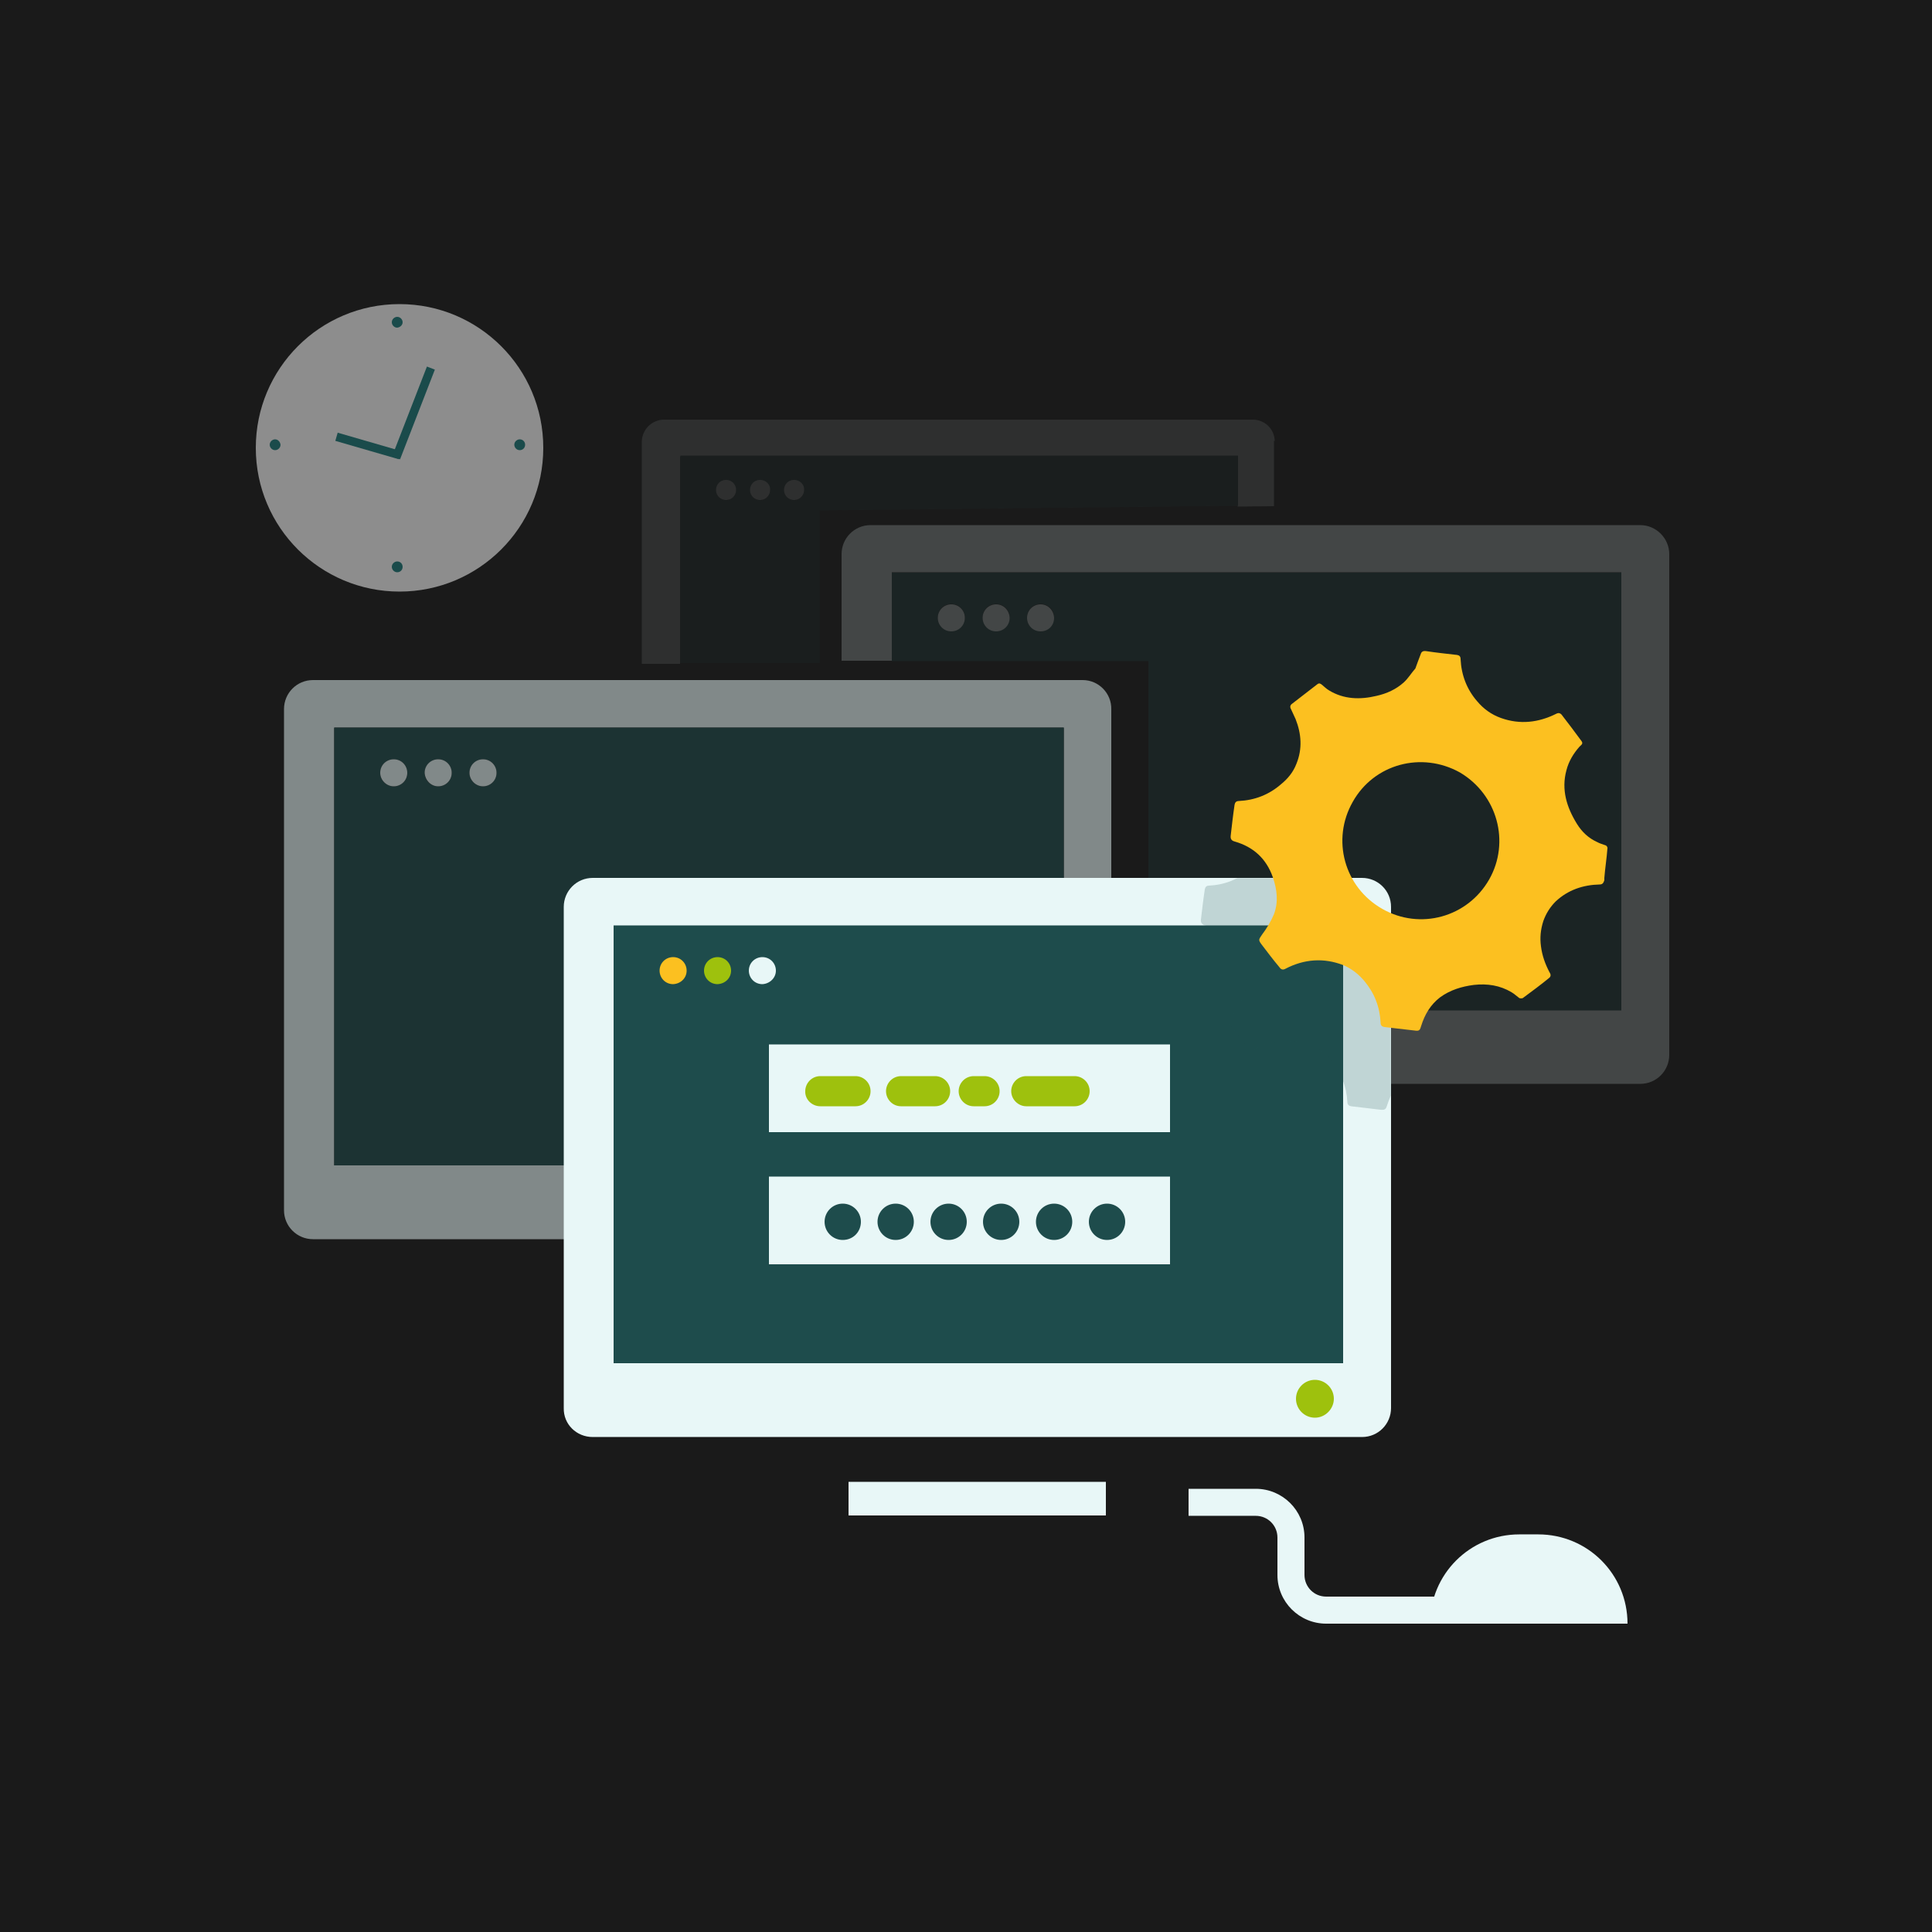 <svg width="1377" height="1377" viewBox="0 0 1377 1377" fill="none" xmlns="http://www.w3.org/2000/svg">
<rect x="0" y="0" width="1377" height="1377" fill="#333333" stroke="none"/>
<g clip-path="url(#clip0_717_50)">
<path d="M1377 0H0V1377H1377V0Z" fill="#1A1A1A"/>
<g opacity="0.5">
<path d="M771.671 484.704H223.074C211.507 484.704 202.419 494.068 202.419 505.359V862.553C202.419 874.12 211.783 883.208 223.074 883.208H771.395C782.962 883.208 792.05 873.844 792.05 862.553V505.634C792.326 494.068 782.962 484.704 771.671 484.704ZM758.176 830.606H238.221V518.578H758.176V830.606Z" fill="#E8F7F7"/>
<path d="M589.08 915.154H405.664V939.114H589.08V915.154Z" fill="#E8F7F7"/>
<path d="M238.221 830.606H758.176V518.578H238.221V830.606ZM344.25 541.161C349.482 541.161 353.889 545.292 353.889 550.8C353.889 556.033 349.758 560.439 344.25 560.439C339.017 560.439 334.611 556.308 334.611 550.8C334.611 545.567 339.017 541.161 344.25 541.161ZM312.303 541.161C317.536 541.161 321.942 545.292 321.942 550.8C321.942 556.033 317.811 560.439 312.303 560.439C307.071 560.439 302.664 556.308 302.664 550.8C302.94 545.567 307.071 541.161 312.303 541.161ZM280.632 541.161C285.865 541.161 290.271 545.292 290.271 550.8C290.271 556.033 286.14 560.439 280.632 560.439C275.4 560.439 270.993 556.308 270.993 550.8C270.993 545.567 275.4 541.161 280.632 541.161Z" fill="#1E4C4C"/>
<path d="M280.632 560.439C285.865 560.439 290.271 556.308 290.271 550.8C290.271 545.567 286.14 541.161 280.632 541.161C275.4 541.161 270.993 545.292 270.993 550.8C270.993 556.033 275.4 560.439 280.632 560.439Z" fill="#E8F7F7"/>
<path d="M312.303 560.439C317.536 560.439 321.942 556.308 321.942 550.8C321.942 545.567 317.811 541.161 312.303 541.161C307.07 541.161 302.664 545.292 302.664 550.8C302.939 556.033 307.07 560.439 312.303 560.439Z" fill="#E8F7F7"/>
<path d="M344.25 560.439C349.483 560.439 353.889 556.308 353.889 550.8C353.889 545.567 349.758 541.161 344.25 541.161C339.018 541.161 334.611 545.292 334.611 550.8C334.611 556.033 339.018 560.439 344.25 560.439Z" fill="#E8F7F7"/>
</g>
<g opacity="0.1">
<path d="M908.545 314.231C908.269 305.694 901.384 299.084 892.847 299.084H473.413C464.6 299.084 457.439 306.245 457.439 315.058V473.137H484.704V325.247H882.106V361.049L907.994 360.774V314.231H908.545Z" fill="#E8F7F7"/>
<path d="M484.979 324.697V472.586H584.123V363.803L882.382 360.499V324.697H484.979ZM517.477 356.643C513.346 356.643 510.316 353.338 510.316 349.483C510.316 345.352 513.621 342.322 517.477 342.322C521.608 342.322 524.637 345.627 524.637 349.483C524.637 353.338 521.608 356.643 517.477 356.643ZM541.712 356.643C537.581 356.643 534.551 353.338 534.551 349.483C534.551 345.352 537.856 342.322 541.712 342.322C545.843 342.322 548.872 345.627 548.872 349.483C549.148 353.338 545.843 356.643 541.712 356.643ZM565.947 356.643C561.816 356.643 558.787 353.338 558.787 349.483C558.787 345.352 562.091 342.322 565.947 342.322C570.078 342.322 573.107 345.627 573.107 349.483C573.383 353.338 570.078 356.643 565.947 356.643Z" fill="#1E4C4C"/>
<path d="M517.477 342.047C513.346 342.047 510.316 345.352 510.316 349.207C510.316 353.338 513.621 356.368 517.477 356.368C521.608 356.368 524.637 353.063 524.637 349.207C524.637 345.352 521.608 342.047 517.477 342.047Z" fill="#E8F7F7"/>
<path d="M541.712 342.047C537.581 342.047 534.552 345.352 534.552 349.207C534.552 353.338 537.857 356.368 541.712 356.368C545.843 356.368 548.873 353.063 548.873 349.207C549.148 345.352 545.843 342.047 541.712 342.047Z" fill="#E8F7F7"/>
<path d="M565.947 342.047C561.816 342.047 558.786 345.352 558.786 349.207C558.786 353.338 562.091 356.368 565.947 356.368C570.078 356.368 573.107 353.063 573.107 349.207C573.382 345.352 570.078 342.047 565.947 342.047Z" fill="#E8F7F7"/>
</g>
<g opacity="0.5">
<path fill-rule="evenodd" clip-rule="evenodd" d="M387.212 319.189C387.212 262.456 341.22 216.74 284.763 216.74C228.031 216.74 182.314 262.732 182.314 319.189C182.314 375.921 228.306 421.637 284.763 421.637C341.22 421.637 387.212 375.921 387.212 319.189Z" fill="white"/>
<path d="M309.937 263.443L304.288 261.251L279.485 325.183L285.133 327.375L309.937 263.443Z" fill="#1A7C7B"/>
<path d="M240.679 308.392L238.993 314.212L284.226 327.318L285.913 321.498L240.679 308.392Z" fill="#1A7C7B"/>
<path d="M286.966 229.684C286.966 227.756 285.314 225.828 283.11 225.828C281.183 225.828 279.255 227.48 279.255 229.684C279.255 231.611 280.907 233.539 283.11 233.539C285.314 233.264 286.966 231.611 286.966 229.684Z" fill="#1A7C7B"/>
<path d="M286.966 404.012C286.966 401.809 285.314 400.156 283.11 400.156C281.183 400.156 279.255 401.809 279.255 404.012C279.255 405.94 280.907 407.867 283.11 407.867C285.314 407.867 286.966 406.215 286.966 404.012Z" fill="#1A7C7B"/>
<path d="M196.084 313.13C194.156 313.13 192.229 314.782 192.229 316.985C192.229 318.913 193.881 320.841 196.084 320.841C198.012 320.841 199.94 319.189 199.94 316.985C199.664 314.782 198.012 313.13 196.084 313.13Z" fill="#1A7C7B"/>
<path d="M370.412 313.13C368.484 313.13 366.557 314.782 366.557 316.985C366.557 318.913 368.209 320.841 370.412 320.841C372.615 320.841 374.268 319.189 374.268 316.985C374.268 314.782 372.615 313.13 370.412 313.13Z" fill="#1A7C7B"/>
</g>
<g opacity="0.2">
<path d="M1169.07 374.269H620.476C608.909 374.269 599.821 383.632 599.821 394.924V470.934H635.623V407.867H1155.58V719.896H818.489V772.497H1169.07C1180.64 772.497 1189.73 763.133 1189.73 751.842V394.924C1189.73 383.632 1180.36 374.269 1169.07 374.269Z" fill="#E8F7F7"/>
<path d="M986.483 804.719H818.489V828.678H986.483V804.719Z" fill="#E8F7F7"/>
<path d="M1155.58 408.143H635.623V471.209H818.489V720.171H1155.58V408.143ZM678.035 449.728C672.802 449.728 668.396 445.597 668.396 440.089C668.396 434.857 672.527 430.45 678.035 430.45C683.267 430.45 687.674 434.581 687.674 440.089C687.674 445.597 683.267 449.728 678.035 449.728ZM709.981 449.728C704.748 449.728 700.342 445.597 700.342 440.089C700.342 434.857 704.473 430.45 709.981 430.45C715.214 430.45 719.62 434.581 719.62 440.089C719.345 445.597 715.214 449.728 709.981 449.728ZM741.652 449.728C736.419 449.728 732.013 445.597 732.013 440.089C732.013 434.857 736.144 430.45 741.652 430.45C747.16 430.45 751.291 434.581 751.291 440.089C751.016 445.597 746.885 449.728 741.652 449.728Z" fill="#1E4C4C"/>
<path d="M678.035 430.726C672.802 430.726 668.396 434.857 668.396 440.365C668.396 445.597 672.527 450.004 678.035 450.004C683.267 450.004 687.674 445.873 687.674 440.365C687.674 434.857 683.267 430.726 678.035 430.726Z" fill="#E8F7F7"/>
<path d="M709.982 430.726C704.749 430.726 700.343 434.857 700.343 440.365C700.343 445.597 704.474 450.004 709.982 450.004C715.214 450.004 719.621 445.873 719.621 440.365C719.345 434.857 715.214 430.726 709.982 430.726Z" fill="#E8F7F7"/>
<path d="M741.653 430.726C736.42 430.726 732.014 434.857 732.014 440.365C732.014 445.597 736.145 450.004 741.653 450.004C747.161 450.004 751.292 445.873 751.292 440.365C751.016 434.857 746.885 430.726 741.653 430.726Z" fill="#E8F7F7"/>
</g>
<path d="M422.464 1024.21H970.785C982.352 1024.21 991.44 1014.85 991.44 1003.56V646.364C991.44 634.797 982.076 625.709 970.785 625.709H422.464C410.897 625.709 401.809 635.072 401.809 646.364V1003.56C401.533 1015.12 410.897 1024.21 422.464 1024.21Z" fill="#E8F7F7"/>
<path d="M788.195 1056.16H604.778V1080.12H788.195V1056.16Z" fill="#E8F7F7"/>
<path d="M957.29 659.583H437.335V971.611H957.29V659.583Z" fill="#1E4C4C"/>
<path fill-rule="evenodd" clip-rule="evenodd" d="M950.681 996.948C950.681 989.512 944.622 983.453 937.186 983.453C929.75 983.453 923.691 989.512 923.691 996.948C923.691 1004.38 929.75 1010.44 937.186 1010.44C944.622 1010.44 950.681 1004.11 950.681 996.948Z" fill="#9EC10D"/>
<mask id="mask0_717_50" style="mask-type:luminance" maskUnits="userSpaceOnUse" x="401" y="625" width="591" height="400">
<path d="M422.464 1024.21H970.785C982.352 1024.21 991.44 1014.85 991.44 1003.56V646.364C991.44 634.797 982.076 625.709 970.785 625.709H422.464C410.897 625.709 401.809 635.072 401.809 646.364V1003.56C401.533 1015.12 410.897 1024.21 422.464 1024.21Z" fill="white"/>
</mask>
<g mask="url(#mask0_717_50)">
<g opacity="0.2">
<path fill-rule="evenodd" clip-rule="evenodd" d="M984.28 538.958C985.381 535.653 986.758 532.624 987.585 529.594C988.135 527.942 988.962 526.565 991.44 526.84C998.601 527.942 1006.04 528.768 1013.2 529.594C1014.57 529.87 1015.68 530.696 1015.68 532.624C1016.23 543.64 1020.08 553.554 1027.24 561.816C1031.65 567.049 1036.88 570.904 1043.49 573.383C1056.99 578.34 1069.65 576.688 1082.32 570.353C1083.7 569.527 1085.08 570.078 1085.9 570.904C1090.58 576.963 1095.27 583.297 1099.95 589.356C1101.32 591.284 1099.67 592.11 1098.57 593.212C1094.16 597.893 1091.13 603.401 1089.48 609.46C1085.63 623.23 1089.76 635.348 1096.92 646.915C1100.22 652.423 1104.9 656.829 1110.96 659.583C1112.89 660.685 1115.09 661.235 1117.02 662.062C1117.57 662.337 1118.4 663.439 1118.12 663.989C1117.57 670.874 1116.75 677.759 1115.92 684.644C1115.92 685.195 1115.92 685.746 1115.92 686.297C1115.37 687.949 1114.82 689.326 1112.62 689.326C1101.05 689.602 1090.58 692.906 1082.05 701.168C1078.19 705.024 1075.16 709.43 1073.51 714.663C1071.58 720.446 1071.03 726.23 1071.86 732.289C1072.68 738.898 1074.61 744.682 1077.92 750.465C1079.02 752.117 1078.74 753.494 1077.64 754.321C1071.58 759.002 1065.52 763.684 1059.46 768.366C1058.91 768.641 1057.54 768.641 1056.99 768.366C1055.06 767.264 1053.41 765.337 1051.48 764.235C1043.49 759.278 1034.68 757.901 1025.31 759.278C1016.78 760.379 1008.79 762.583 1001.91 767.815C995.296 772.772 991.165 779.657 988.686 787.644C987.86 790.398 987.309 791.224 984.004 790.949C977.119 790.123 969.959 789.296 963.074 788.47C961.422 788.195 960.32 787.369 960.32 785.441C959.769 774.425 955.914 764.786 949.029 756.248C944.898 751.567 940.216 747.436 934.432 745.232C920.662 740 907.168 740.826 894.224 747.711C892.296 748.813 890.919 748.262 889.818 746.885C885.687 741.652 881.556 736.42 877.425 730.912C875.221 727.882 875.772 727.607 877.975 724.577C881.28 720.171 884.309 715.489 886.237 710.257C889.542 701.719 888.441 692.906 885.411 684.369C881.005 671.425 871.917 663.439 858.973 659.583C857.045 659.032 855.668 657.931 855.943 655.452C856.769 648.292 857.596 641.131 858.697 633.971C858.973 632.318 859.799 631.217 861.727 631.217C872.743 630.666 882.657 626.81 891.195 619.375C895.601 615.519 899.457 611.113 901.66 605.329C905.791 594.864 905.24 584.399 901.109 574.209C900.283 571.73 898.906 569.527 897.804 567.324C896.978 565.947 897.253 564.57 898.355 563.744C904.138 559.062 910.197 554.656 916.256 549.974C917.633 548.872 918.459 549.423 919.561 550.249C921.213 551.626 922.866 553.003 924.518 554.105C934.983 560.439 945.999 560.714 957.291 557.96C964.451 556.308 971.061 553.554 976.293 548.597C979.323 545.567 981.526 541.987 984.28 538.958ZM1033.58 555.757C1006.86 540.886 974.09 549.974 958.943 576.137C943.796 602.575 953.16 635.623 979.323 650.495C1005.76 665.642 1038.81 656.554 1053.96 630.115C1068.83 603.952 1059.74 571.18 1033.58 555.757Z" fill="#1E4C4C"/>
</g>
</g>
<path d="M1159.98 1157.23H1019.25C1019.25 1121.98 1047.62 1093.61 1082.87 1093.61H1096.37C1131.62 1093.61 1159.98 1121.98 1159.98 1157.23Z" fill="#E8F7F7"/>
<path d="M1025.31 1157.23H945.172C926.17 1157.23 910.472 1141.81 910.472 1122.53V1095.82C910.472 1087.28 903.587 1080.39 895.049 1080.39H847.13V1061.12H895.049C914.052 1061.12 929.75 1076.54 929.75 1095.82V1122.53C929.75 1131.07 936.635 1137.95 945.172 1137.95H1025.31V1157.23Z" fill="#E8F7F7"/>
<path fill-rule="evenodd" clip-rule="evenodd" d="M1008.79 476.442C1009.89 473.137 1011.27 469.832 1012.37 466.803C1012.92 464.875 1013.75 463.774 1016.23 464.049C1023.66 465.151 1031.1 465.977 1038.53 466.803C1040.19 467.078 1041.01 467.905 1041.01 469.832C1041.56 481.124 1045.42 491.314 1052.85 499.851C1057.26 505.084 1062.77 509.215 1069.65 511.693C1083.42 516.65 1096.64 514.998 1109.31 508.664C1110.96 507.838 1112.07 508.388 1112.89 509.215C1117.85 515.549 1122.53 521.883 1127.21 528.217C1128.59 530.145 1126.94 530.971 1125.84 532.073C1121.43 537.03 1118.12 542.538 1116.47 548.872C1112.62 562.918 1116.75 575.586 1123.91 587.153C1127.49 592.936 1132.17 597.343 1138.23 600.097C1140.16 601.198 1142.36 601.749 1144.56 602.575C1145.11 602.851 1145.94 603.952 1145.66 604.778C1145.11 611.939 1144.01 618.824 1143.46 625.709C1143.46 626.26 1143.46 626.81 1143.46 627.361C1142.91 629.014 1142.36 630.391 1140.16 630.391C1128.31 630.666 1117.57 634.246 1108.76 642.508C1104.9 646.364 1101.88 651.046 1099.95 656.554C1098.02 662.612 1097.47 668.396 1098.3 674.455C1099.12 681.064 1101.32 687.123 1104.35 692.906C1105.46 694.559 1105.46 695.936 1104.08 697.037C1098.02 701.995 1091.69 706.676 1085.35 711.358C1084.8 711.634 1083.42 711.634 1082.87 711.358C1080.95 709.981 1079.29 708.329 1077.36 707.227C1069.1 702.27 1060.01 700.893 1050.38 701.995C1041.84 703.096 1033.58 705.575 1026.42 710.807C1019.53 716.04 1015.4 723.2 1012.92 731.187C1012.09 734.216 1011.54 735.043 1008.24 734.492C1001.08 733.666 993.919 732.839 986.758 732.013C985.106 731.738 984.004 730.912 984.004 728.984C983.453 717.692 979.598 707.778 972.437 699.241C968.306 694.283 963.349 690.428 957.566 687.949C943.52 682.441 929.475 683.543 916.256 690.428C914.328 691.529 912.951 690.979 911.849 689.326C907.443 684.094 903.312 678.586 898.906 672.802C896.702 669.773 897.253 669.497 899.456 666.193C902.761 661.786 905.791 656.829 907.994 651.596C911.299 642.784 910.197 633.971 907.168 625.158C902.486 611.939 893.398 603.677 880.178 599.821C877.975 599.27 876.874 598.169 877.149 595.69C877.975 588.53 878.801 581.094 879.903 573.658C880.178 572.006 881.005 570.904 882.932 570.904C894.224 570.353 904.414 566.498 913.226 558.787C917.908 554.931 921.764 550.249 923.967 544.466C928.373 533.725 927.547 522.985 923.416 512.519C922.315 510.041 921.213 507.838 920.111 505.359C919.285 503.982 919.561 502.605 920.662 501.779C926.721 497.097 932.78 492.415 938.839 487.733C940.216 486.632 941.042 487.183 942.143 488.009C943.796 489.386 945.448 491.038 947.376 492.14C957.841 498.474 969.408 498.749 980.975 495.995C988.411 494.343 995.02 491.314 1000.53 486.356C1003.83 483.327 1006.04 479.471 1008.79 476.442ZM1040.46 550.525C1013.2 535.378 979.322 544.466 964.175 571.455C948.753 598.444 958.117 632.318 985.106 647.741C1012.1 663.163 1045.97 653.8 1061.39 626.81C1076.54 600.097 1067.17 566.222 1040.46 550.525Z" fill="#FCC020"/>
<path d="M489.385 691.805C489.385 686.572 485.254 682.166 479.746 682.166C474.514 682.166 470.107 686.297 470.107 691.805C470.107 697.037 474.238 701.444 479.746 701.444C485.254 701.168 489.385 697.037 489.385 691.805Z" fill="#FCC020"/>
<path d="M521.056 691.805C521.056 686.572 516.925 682.166 511.417 682.166C506.185 682.166 501.778 686.297 501.778 691.805C501.778 697.037 505.909 701.444 511.417 701.444C516.925 701.168 521.056 697.037 521.056 691.805Z" fill="#9EC10D"/>
<path d="M553.003 691.805C553.003 686.572 548.872 682.166 543.364 682.166C538.131 682.166 533.725 686.297 533.725 691.805C533.725 697.037 537.856 701.444 543.364 701.444C548.596 701.168 553.003 697.037 553.003 691.805Z" fill="#E8F7F7"/>
<path d="M833.911 838.593H548.046V901.109H833.911V838.593Z" fill="#E8F7F7"/>
<path fill-rule="evenodd" clip-rule="evenodd" d="M613.591 870.815C613.591 863.654 607.807 857.871 600.647 857.871C593.487 857.871 587.703 863.654 587.703 870.815C587.703 877.975 593.487 883.759 600.647 883.759C608.083 883.759 613.591 877.975 613.591 870.815Z" fill="#1E4C4C"/>
<path fill-rule="evenodd" clip-rule="evenodd" d="M651.321 870.815C651.321 863.654 645.538 857.871 638.377 857.871C631.217 857.871 625.434 863.654 625.434 870.815C625.434 877.975 631.217 883.759 638.377 883.759C645.538 883.759 651.321 877.975 651.321 870.815Z" fill="#1E4C4C"/>
<path fill-rule="evenodd" clip-rule="evenodd" d="M689.051 870.815C689.051 863.654 683.267 857.871 676.107 857.871C668.946 857.871 663.163 863.654 663.163 870.815C663.163 877.975 668.946 883.759 676.107 883.759C683.267 883.759 689.051 877.975 689.051 870.815Z" fill="#1E4C4C"/>
<path fill-rule="evenodd" clip-rule="evenodd" d="M726.505 870.815C726.505 863.654 720.721 857.871 713.561 857.871C706.401 857.871 700.617 863.654 700.617 870.815C700.617 877.975 706.401 883.759 713.561 883.759C720.721 883.759 726.505 877.975 726.505 870.815Z" fill="#1E4C4C"/>
<path fill-rule="evenodd" clip-rule="evenodd" d="M764.235 870.815C764.235 863.654 758.452 857.871 751.291 857.871C744.131 857.871 738.348 863.654 738.348 870.815C738.348 877.975 744.131 883.759 751.291 883.759C758.452 883.759 764.235 877.975 764.235 870.815Z" fill="#1E4C4C"/>
<path fill-rule="evenodd" clip-rule="evenodd" d="M801.965 870.815C801.965 863.654 796.181 857.871 789.021 857.871C781.861 857.871 776.077 863.654 776.077 870.815C776.077 877.975 781.861 883.759 789.021 883.759C796.181 883.759 801.965 877.975 801.965 870.815Z" fill="#1E4C4C"/>
<path d="M833.911 744.406H548.046V806.922H833.911V744.406Z" fill="#E8F7F7"/>
<path fill-rule="evenodd" clip-rule="evenodd" d="M584.673 788.47H609.735C615.794 788.47 620.475 783.513 620.475 777.73C620.475 771.671 615.518 766.989 609.735 766.989H584.673C578.615 766.989 573.933 771.946 573.933 777.73C573.657 783.513 578.615 788.47 584.673 788.47Z" fill="#9EC10D"/>
<path fill-rule="evenodd" clip-rule="evenodd" d="M731.462 788.47H765.887C771.946 788.47 776.628 783.513 776.628 777.73C776.628 771.671 771.671 766.989 765.887 766.989H731.462C725.403 766.989 720.722 771.946 720.722 777.73C720.722 783.513 725.679 788.47 731.462 788.47Z" fill="#9EC10D"/>
<path fill-rule="evenodd" clip-rule="evenodd" d="M642.233 788.47H666.468C672.527 788.47 677.209 783.513 677.209 777.73C677.209 771.671 672.251 766.989 666.468 766.989H642.233C636.174 766.989 631.492 771.946 631.492 777.73C631.492 783.513 636.174 788.47 642.233 788.47Z" fill="#9EC10D"/>
<path fill-rule="evenodd" clip-rule="evenodd" d="M694.008 788.47H701.719C707.778 788.47 712.46 783.513 712.46 777.73C712.46 771.671 707.503 766.989 701.719 766.989H694.008C687.949 766.989 683.268 771.946 683.268 777.73C683.268 783.513 687.949 788.47 694.008 788.47Z" fill="#9EC10D"/>
</g>
<defs>
<clipPath id="clip0_717_50">
<rect width="1377" height="1377" fill="white"/>
</clipPath>
</defs>
</svg>
